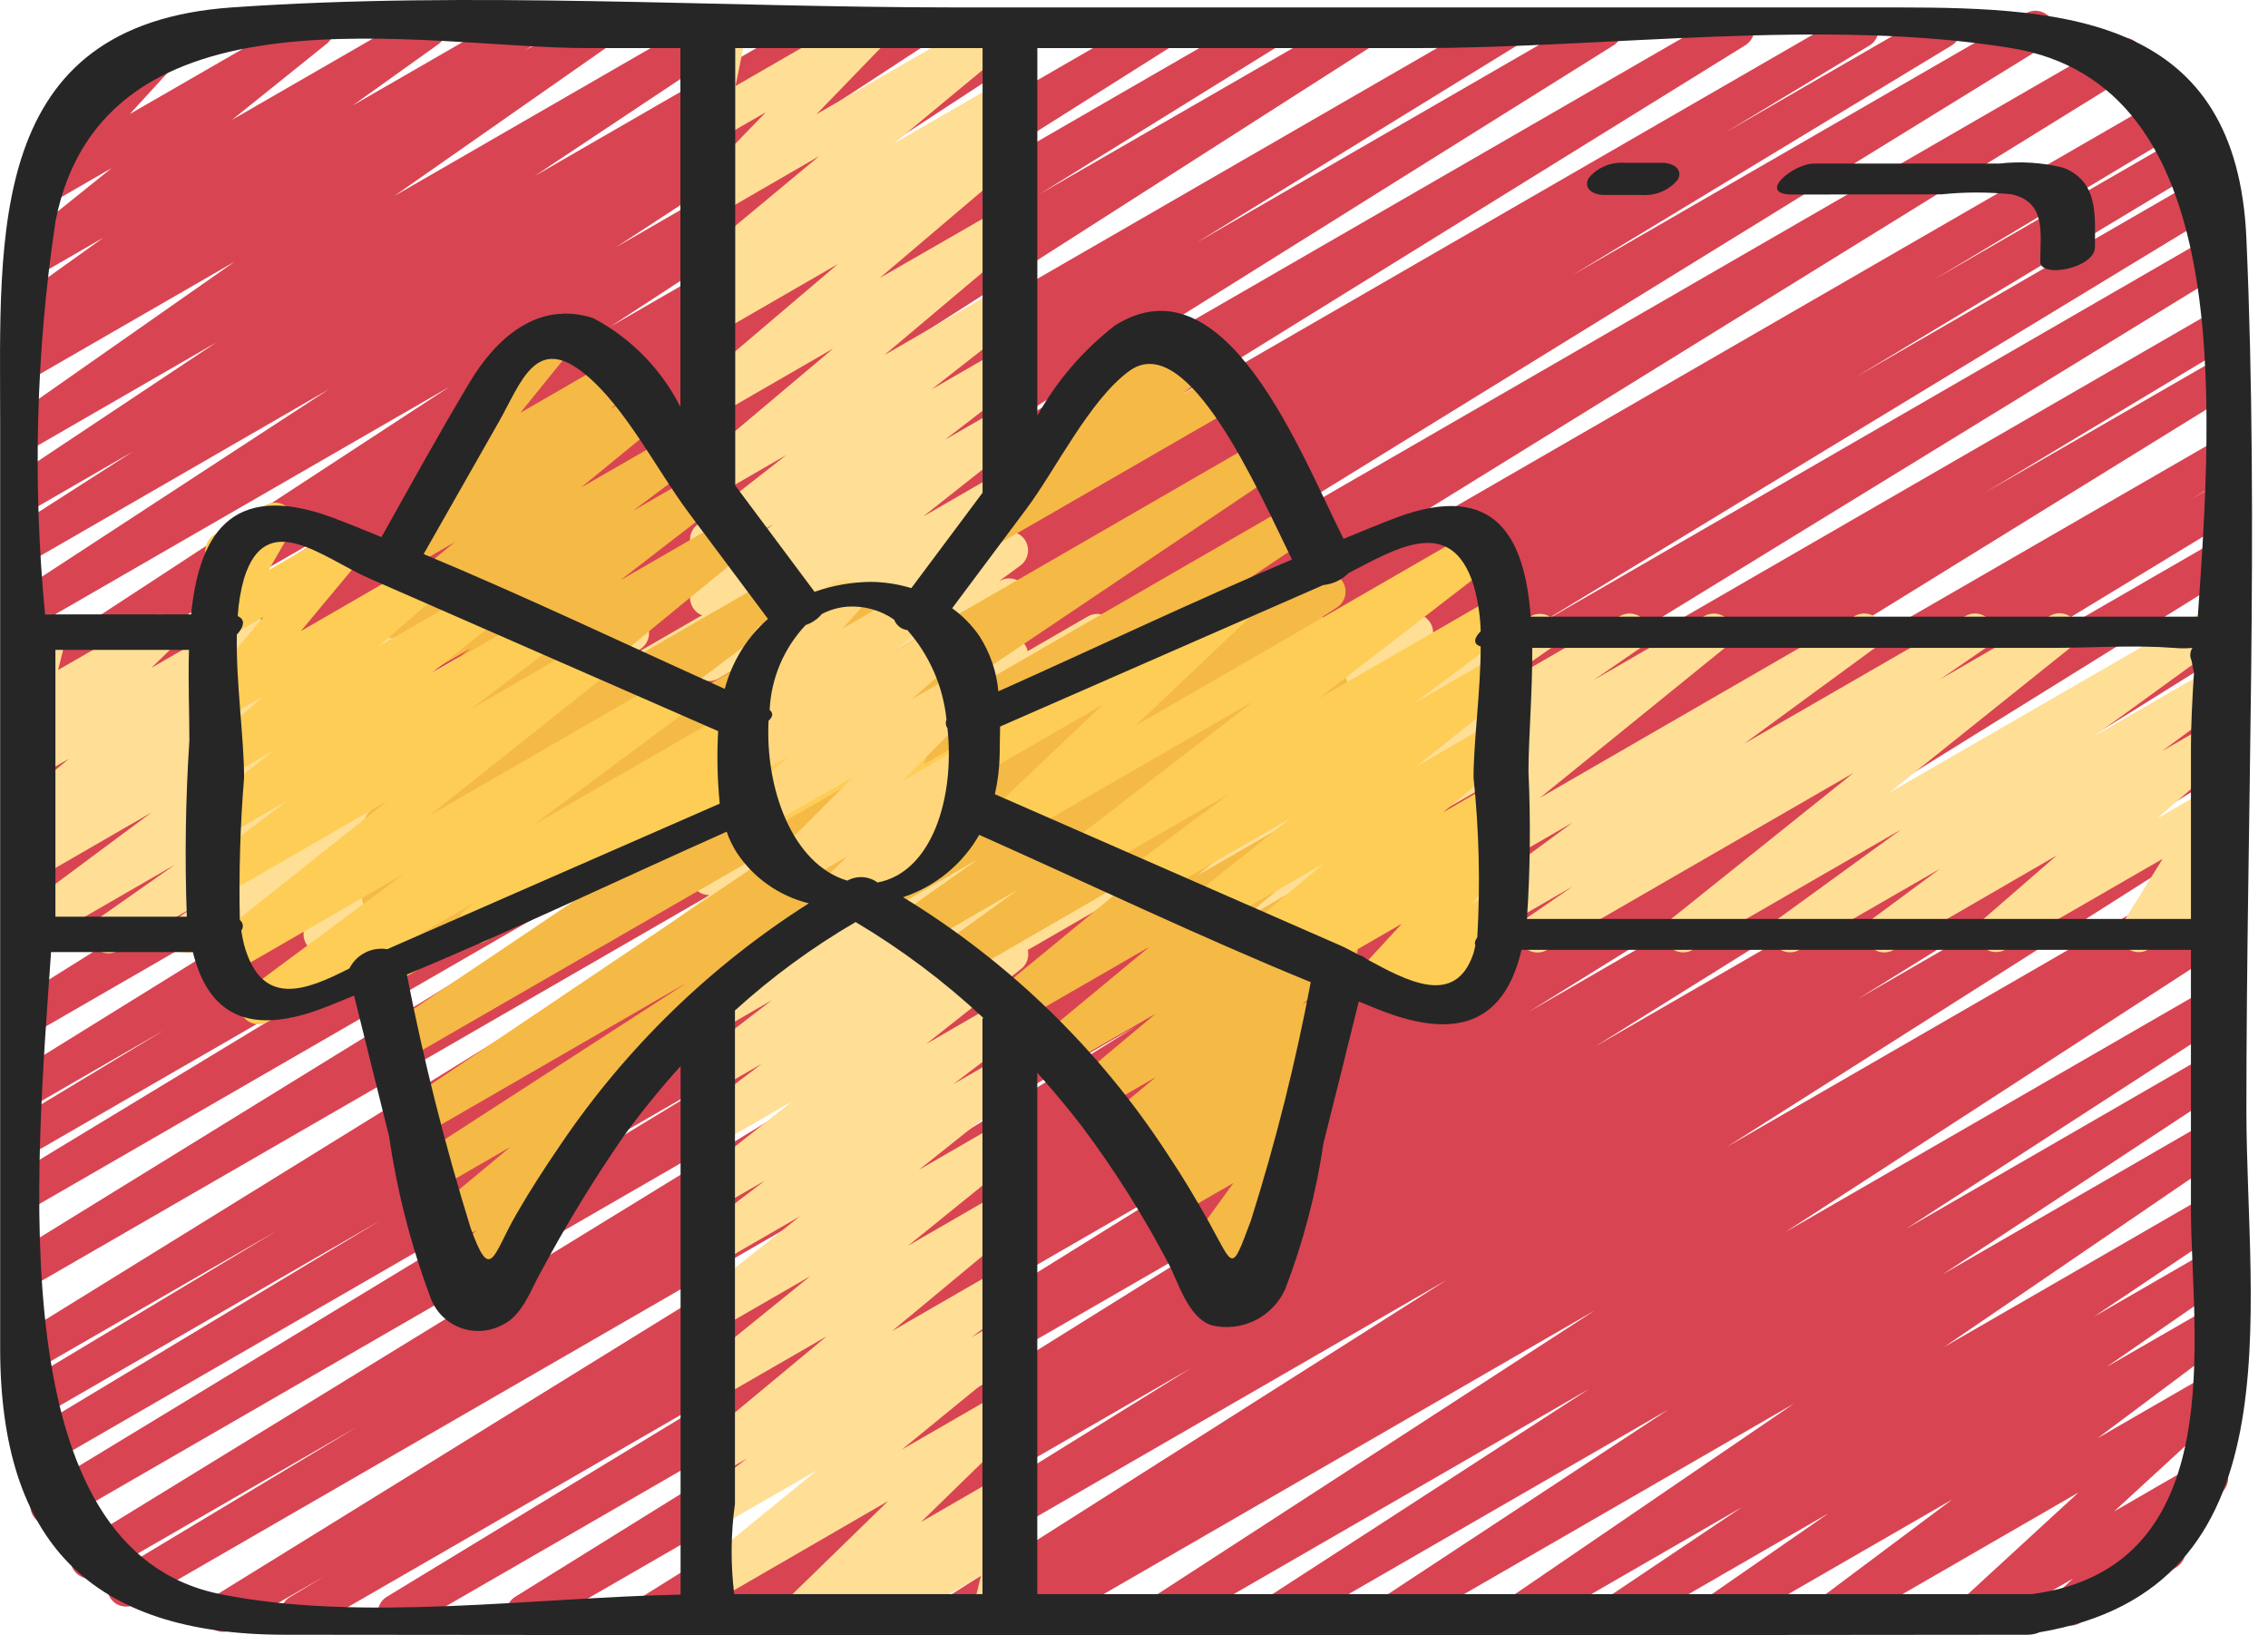 <svg width="86" height="62" viewBox="0 0 86 62" fill="none" xmlns="http://www.w3.org/2000/svg">
<path d="M11.358 61.883C11.201 61.883 11.049 61.832 10.924 61.737C10.8 61.642 10.709 61.509 10.668 61.358C10.626 61.207 10.635 61.047 10.693 60.901C10.751 60.756 10.855 60.633 10.99 60.553L12.322 59.752L8.799 61.782C8.636 61.87 8.446 61.892 8.268 61.843C8.089 61.794 7.937 61.678 7.842 61.519C7.747 61.36 7.718 61.171 7.759 60.991C7.801 60.811 7.911 60.654 8.065 60.553L43.126 38.882L5.146 60.813C4.982 60.91 4.787 60.937 4.603 60.889C4.419 60.842 4.262 60.723 4.166 60.559C4.07 60.395 4.042 60.2 4.09 60.016C4.138 59.832 4.256 59.675 4.42 59.579L13.518 54.112L3.725 59.765C3.563 59.85 3.374 59.87 3.197 59.821C3.021 59.771 2.87 59.656 2.776 59.498C2.682 59.34 2.653 59.153 2.693 58.974C2.733 58.795 2.841 58.638 2.993 58.536L37.857 37.146L2.233 57.717C2.069 57.813 1.874 57.841 1.69 57.794C1.506 57.747 1.348 57.628 1.252 57.465C1.155 57.301 1.127 57.106 1.175 56.922C1.222 56.738 1.34 56.58 1.504 56.484L27.666 40.605L1.617 55.644C1.454 55.735 1.261 55.759 1.081 55.71C0.901 55.661 0.747 55.544 0.652 55.383C0.557 55.222 0.529 55.03 0.573 54.848C0.617 54.667 0.731 54.51 0.889 54.411L14.427 46.269L1.458 53.761C1.295 53.852 1.103 53.875 0.922 53.826C0.742 53.778 0.588 53.66 0.493 53.499C0.398 53.338 0.37 53.147 0.414 52.965C0.458 52.783 0.572 52.627 0.73 52.528L10.502 46.662L1.458 51.877C1.296 51.962 1.108 51.981 0.932 51.931C0.756 51.881 0.606 51.766 0.512 51.609C0.419 51.453 0.389 51.266 0.428 51.087C0.467 50.909 0.574 50.753 0.725 50.65L39.729 26.539L1.458 48.63C1.295 48.728 1.1 48.756 0.916 48.709C0.732 48.663 0.573 48.545 0.476 48.382C0.379 48.219 0.351 48.024 0.397 47.84C0.444 47.655 0.562 47.497 0.725 47.4L34.318 26.698L1.458 45.668C1.295 45.757 1.104 45.779 0.925 45.73C0.747 45.68 0.594 45.564 0.5 45.404C0.405 45.244 0.376 45.054 0.419 44.874C0.462 44.694 0.573 44.537 0.729 44.437L15.168 35.691L1.458 43.604C1.295 43.69 1.106 43.71 0.929 43.66C0.752 43.61 0.601 43.494 0.507 43.335C0.414 43.177 0.385 42.989 0.426 42.809C0.468 42.63 0.577 42.474 0.73 42.373L6.229 39.054L1.458 41.808C1.297 41.889 1.111 41.906 0.937 41.856C0.764 41.805 0.616 41.691 0.523 41.536C0.431 41.382 0.4 41.197 0.437 41.021C0.474 40.844 0.576 40.688 0.723 40.584L26.247 24.77L1.458 39.078C1.295 39.172 1.103 39.198 0.921 39.151C0.739 39.104 0.583 38.988 0.486 38.827C0.39 38.666 0.36 38.474 0.404 38.291C0.448 38.109 0.561 37.95 0.72 37.851L26.095 21.978L1.458 36.204C1.296 36.289 1.107 36.309 0.93 36.26C0.754 36.21 0.603 36.094 0.509 35.937C0.415 35.779 0.385 35.591 0.426 35.413C0.466 35.233 0.574 35.077 0.726 34.975L12.928 27.468L1.458 34.09C1.297 34.176 1.108 34.197 0.932 34.149C0.755 34.101 0.603 33.987 0.508 33.831C0.413 33.674 0.381 33.487 0.42 33.308C0.458 33.129 0.564 32.972 0.715 32.868L24.79 17.467L1.458 30.93C1.296 31.017 1.107 31.038 0.929 30.989C0.752 30.939 0.601 30.824 0.506 30.666C0.412 30.509 0.382 30.32 0.422 30.141C0.462 29.962 0.57 29.805 0.723 29.703L9.851 24.042L1.457 28.888C1.294 28.979 1.103 29.003 0.923 28.955C0.743 28.908 0.589 28.792 0.493 28.633C0.397 28.473 0.367 28.283 0.409 28.102C0.451 27.921 0.561 27.763 0.718 27.662L13.201 19.784L1.457 26.564C1.295 26.659 1.103 26.686 0.922 26.64C0.74 26.594 0.584 26.479 0.486 26.32C0.388 26.161 0.357 25.969 0.398 25.787C0.44 25.605 0.551 25.446 0.708 25.344L17.053 14.659L1.457 23.658C1.295 23.747 1.106 23.77 0.928 23.724C0.75 23.677 0.597 23.563 0.501 23.406C0.405 23.249 0.372 23.061 0.411 22.881C0.449 22.701 0.556 22.543 0.708 22.439L12.462 14.764L1.457 21.117C1.295 21.208 1.104 21.232 0.925 21.185C0.746 21.138 0.592 21.023 0.495 20.864C0.399 20.706 0.368 20.516 0.409 20.335C0.449 20.154 0.558 19.996 0.713 19.894L5.04 17.12L1.46 19.188C1.299 19.28 1.108 19.305 0.929 19.26C0.749 19.214 0.595 19.101 0.497 18.943C0.399 18.786 0.366 18.597 0.405 18.416C0.444 18.235 0.551 18.076 0.705 17.972L8.2 12.985L1.457 16.877C1.297 16.967 1.109 16.993 0.931 16.949C0.752 16.904 0.598 16.794 0.499 16.639C0.401 16.484 0.365 16.297 0.4 16.117C0.435 15.937 0.538 15.777 0.687 15.671L8.9 9.92L1.452 14.217C1.292 14.304 1.104 14.327 0.927 14.281C0.75 14.234 0.597 14.122 0.501 13.966C0.404 13.811 0.371 13.624 0.407 13.445C0.444 13.266 0.548 13.107 0.698 13.002L1.296 12.601C1.134 12.648 0.961 12.636 0.808 12.567C0.654 12.499 0.529 12.378 0.455 12.227C0.381 12.076 0.363 11.903 0.404 11.74C0.444 11.576 0.541 11.433 0.677 11.334L3.922 9.01L1.454 10.434C1.298 10.522 1.114 10.549 0.94 10.508C0.765 10.468 0.612 10.363 0.51 10.215C0.409 10.068 0.367 9.887 0.392 9.709C0.418 9.532 0.509 9.37 0.647 9.257L4.235 6.372L1.611 7.887C1.463 7.975 1.288 8.005 1.119 7.974C0.95 7.943 0.798 7.852 0.69 7.718C0.582 7.584 0.527 7.415 0.533 7.243C0.539 7.071 0.607 6.908 0.725 6.782L3.131 4.155C2.99 4.172 2.848 4.148 2.72 4.085C2.593 4.023 2.487 3.925 2.415 3.803C2.32 3.638 2.294 3.443 2.343 3.259C2.392 3.076 2.512 2.919 2.677 2.824L6.322 0.725C6.47 0.64 6.644 0.61 6.811 0.642C6.979 0.673 7.13 0.764 7.237 0.897C7.344 1.03 7.4 1.197 7.395 1.367C7.39 1.538 7.324 1.701 7.209 1.827L4.924 4.323L11.586 0.48C11.742 0.391 11.925 0.365 12.1 0.405C12.275 0.446 12.428 0.55 12.529 0.698C12.63 0.846 12.673 1.027 12.647 1.204C12.622 1.382 12.531 1.543 12.392 1.657L8.801 4.542L15.842 0.48C16.002 0.39 16.189 0.364 16.366 0.408C16.544 0.452 16.698 0.562 16.797 0.715C16.896 0.869 16.932 1.054 16.899 1.234C16.866 1.413 16.765 1.574 16.617 1.681L13.375 3.999L19.48 0.48C19.641 0.39 19.831 0.365 20.009 0.411C20.187 0.457 20.341 0.569 20.439 0.726C20.536 0.882 20.569 1.07 20.532 1.251C20.494 1.431 20.389 1.59 20.237 1.694L19.895 1.922L22.398 0.48C22.558 0.39 22.745 0.365 22.922 0.409C23.1 0.454 23.254 0.564 23.352 0.718C23.451 0.872 23.487 1.058 23.452 1.238C23.418 1.417 23.317 1.577 23.169 1.684L14.95 7.432L27.002 0.48C27.162 0.39 27.351 0.365 27.53 0.411C27.708 0.457 27.862 0.569 27.96 0.726C28.057 0.882 28.09 1.07 28.053 1.251C28.015 1.431 27.91 1.59 27.758 1.694L20.268 6.677L31.011 0.48C31.172 0.391 31.362 0.368 31.54 0.415C31.718 0.463 31.871 0.577 31.967 0.734C32.063 0.892 32.095 1.08 32.055 1.26C32.016 1.441 31.908 1.599 31.755 1.701L27.411 4.49L34.353 0.48C34.515 0.388 34.705 0.362 34.885 0.409C35.065 0.455 35.22 0.569 35.317 0.727C35.414 0.885 35.447 1.074 35.407 1.256C35.367 1.437 35.258 1.596 35.104 1.699L23.359 9.373L38.749 0.48C38.91 0.388 39.101 0.362 39.281 0.409C39.461 0.455 39.615 0.569 39.713 0.727C39.81 0.885 39.842 1.074 39.803 1.256C39.763 1.437 39.654 1.596 39.5 1.699L23.153 12.379L43.778 0.477C43.94 0.388 44.13 0.365 44.309 0.413C44.487 0.461 44.64 0.576 44.736 0.734C44.831 0.892 44.862 1.081 44.822 1.261C44.781 1.442 44.672 1.599 44.518 1.701L32.057 9.568L47.813 0.475C47.975 0.389 48.164 0.368 48.341 0.417C48.519 0.466 48.67 0.581 48.764 0.739C48.859 0.897 48.889 1.085 48.849 1.264C48.808 1.444 48.7 1.601 48.547 1.703L39.428 7.355L51.356 0.48C51.518 0.391 51.707 0.368 51.886 0.415C52.064 0.463 52.217 0.577 52.313 0.734C52.409 0.892 52.44 1.08 52.401 1.26C52.361 1.441 52.254 1.599 52.101 1.701L28.017 17.103L56.819 0.48C56.981 0.394 57.17 0.374 57.347 0.424C57.523 0.474 57.674 0.589 57.768 0.747C57.862 0.904 57.892 1.092 57.851 1.271C57.811 1.45 57.703 1.607 57.551 1.709L45.366 9.204L60.477 0.48C60.638 0.402 60.822 0.387 60.993 0.437C61.164 0.488 61.311 0.601 61.403 0.754C61.495 0.907 61.527 1.089 61.492 1.265C61.457 1.44 61.357 1.596 61.213 1.701L35.823 17.584L65.458 0.48C65.621 0.39 65.811 0.367 65.99 0.416C66.169 0.464 66.323 0.58 66.418 0.739C66.513 0.898 66.543 1.087 66.502 1.268C66.46 1.449 66.35 1.606 66.195 1.707L40.68 17.51L70.186 0.48C70.349 0.396 70.537 0.378 70.713 0.429C70.888 0.479 71.038 0.595 71.131 0.753C71.224 0.91 71.253 1.097 71.212 1.276C71.171 1.454 71.064 1.61 70.913 1.711L65.411 5.031L73.297 0.48C73.46 0.394 73.65 0.374 73.826 0.424C74.004 0.474 74.154 0.591 74.248 0.749C74.341 0.907 74.371 1.096 74.329 1.275C74.287 1.454 74.179 1.61 74.025 1.711L59.586 10.454L76.815 0.508C76.978 0.411 77.173 0.383 77.357 0.429C77.541 0.476 77.7 0.594 77.797 0.757C77.894 0.92 77.923 1.115 77.876 1.299C77.829 1.483 77.712 1.641 77.548 1.739L43.947 22.447L80.184 1.524C80.347 1.432 80.538 1.408 80.719 1.456C80.9 1.503 81.054 1.62 81.15 1.78C81.246 1.941 81.275 2.132 81.232 2.314C81.189 2.495 81.076 2.653 80.918 2.753L41.925 26.861L82.411 3.487C82.492 3.44 82.582 3.408 82.675 3.395C82.768 3.382 82.863 3.388 82.954 3.411C83.045 3.435 83.131 3.476 83.206 3.532C83.281 3.589 83.344 3.66 83.392 3.741C83.44 3.822 83.471 3.912 83.484 4.005C83.497 4.098 83.492 4.193 83.469 4.284C83.445 4.375 83.404 4.461 83.347 4.536C83.29 4.611 83.22 4.674 83.139 4.722L73.343 10.595L83.16 4.927C83.323 4.836 83.516 4.812 83.696 4.861C83.876 4.91 84.03 5.028 84.125 5.189C84.22 5.35 84.249 5.541 84.204 5.723C84.16 5.904 84.046 6.061 83.888 6.16L70.361 14.301L83.58 6.67C83.743 6.577 83.936 6.552 84.118 6.6C84.299 6.648 84.454 6.765 84.55 6.927C84.646 7.088 84.675 7.281 84.63 7.463C84.585 7.646 84.47 7.803 84.31 7.902L58.128 23.8L83.729 9.013C83.891 8.928 84.08 8.908 84.257 8.957C84.433 9.007 84.584 9.123 84.678 9.28C84.772 9.438 84.802 9.626 84.761 9.805C84.721 9.984 84.613 10.14 84.461 10.242L49.62 31.615L83.729 11.922C83.892 11.831 84.084 11.808 84.265 11.857C84.445 11.906 84.599 12.023 84.694 12.184C84.789 12.345 84.817 12.537 84.773 12.718C84.728 12.9 84.615 13.056 84.456 13.155L75.281 18.67L83.731 13.8C83.894 13.712 84.084 13.69 84.263 13.739C84.441 13.788 84.593 13.904 84.688 14.062C84.783 14.221 84.812 14.41 84.771 14.591C84.729 14.771 84.62 14.928 84.465 15.029L49.427 36.675L83.729 16.872C83.892 16.781 84.084 16.758 84.265 16.807C84.445 16.855 84.599 16.973 84.694 17.134C84.789 17.295 84.817 17.486 84.773 17.668C84.728 17.849 84.615 18.006 84.456 18.105L83.087 18.926L83.729 18.558C83.891 18.474 84.08 18.454 84.256 18.505C84.432 18.555 84.582 18.671 84.675 18.828C84.769 18.986 84.798 19.173 84.758 19.352C84.717 19.53 84.61 19.686 84.458 19.788L69.467 28.902L83.729 20.675C83.891 20.583 84.083 20.559 84.264 20.607C84.444 20.655 84.599 20.771 84.695 20.931C84.791 21.092 84.82 21.283 84.777 21.465C84.734 21.646 84.621 21.804 84.463 21.904L57.966 38.364L83.729 23.485C83.891 23.396 84.082 23.373 84.261 23.421C84.44 23.469 84.593 23.585 84.688 23.744C84.784 23.903 84.814 24.093 84.772 24.273C84.73 24.454 84.62 24.611 84.465 24.713L60.478 39.683L83.729 26.261C83.892 26.172 84.082 26.15 84.261 26.2C84.44 26.249 84.593 26.366 84.687 26.525C84.781 26.685 84.81 26.875 84.768 27.055C84.725 27.236 84.614 27.392 84.458 27.493L83.12 28.305L83.729 27.954C83.891 27.862 84.083 27.838 84.264 27.886C84.444 27.933 84.599 28.05 84.695 28.21C84.791 28.37 84.82 28.562 84.777 28.744C84.734 28.925 84.621 29.083 84.463 29.183L70.451 37.872L83.729 30.207C83.891 30.118 84.081 30.095 84.259 30.143C84.438 30.191 84.591 30.306 84.687 30.464C84.782 30.622 84.813 30.811 84.772 30.991C84.732 31.172 84.623 31.329 84.469 31.431L65.484 43.481L83.73 32.95C83.892 32.864 84.081 32.844 84.258 32.894C84.435 32.944 84.585 33.059 84.679 33.217C84.773 33.374 84.803 33.562 84.763 33.741C84.722 33.92 84.615 34.077 84.462 34.179L83.852 34.554C84.017 34.495 84.199 34.5 84.361 34.566C84.524 34.633 84.656 34.756 84.734 34.914C84.811 35.072 84.827 35.252 84.78 35.421C84.733 35.59 84.626 35.736 84.478 35.831L67.694 46.717L83.736 37.46C83.898 37.368 84.089 37.342 84.269 37.389C84.449 37.435 84.604 37.55 84.701 37.709C84.798 37.868 84.83 38.058 84.789 38.24C84.748 38.421 84.638 38.58 84.482 38.682L72.279 46.587L83.737 39.974C83.898 39.886 84.087 39.864 84.264 39.911C84.441 39.958 84.593 40.071 84.689 40.227C84.785 40.383 84.818 40.57 84.781 40.749C84.743 40.928 84.638 41.087 84.488 41.191L73.66 48.318L83.73 42.506C83.89 42.417 84.078 42.392 84.256 42.438C84.433 42.483 84.587 42.595 84.684 42.75C84.782 42.905 84.816 43.092 84.781 43.271C84.745 43.451 84.642 43.61 84.492 43.716L73.718 51.071L83.73 45.293C83.891 45.206 84.078 45.184 84.254 45.231C84.43 45.277 84.582 45.389 84.678 45.544C84.775 45.699 84.809 45.885 84.773 46.063C84.737 46.242 84.635 46.401 84.486 46.506L79.392 49.925L83.73 47.422C83.89 47.331 84.079 47.306 84.257 47.351C84.435 47.395 84.589 47.507 84.687 47.662C84.786 47.817 84.82 48.005 84.785 48.185C84.749 48.365 84.645 48.524 84.495 48.63L79.871 51.831L83.73 49.607C83.888 49.516 84.075 49.489 84.253 49.53C84.43 49.572 84.585 49.681 84.686 49.833C84.786 49.985 84.825 50.17 84.794 50.35C84.763 50.53 84.664 50.691 84.518 50.8L79.528 54.533L83.73 52.108C83.883 52.022 84.061 51.995 84.233 52.031C84.404 52.068 84.556 52.166 84.659 52.307C84.763 52.449 84.811 52.623 84.795 52.797C84.779 52.971 84.7 53.134 84.572 53.254L80.164 57.304L83.414 55.425C83.566 55.337 83.746 55.307 83.919 55.343C84.091 55.379 84.245 55.477 84.35 55.619C84.454 55.761 84.503 55.937 84.486 56.112C84.469 56.288 84.388 56.451 84.259 56.571L82.51 58.189C82.619 58.252 82.71 58.343 82.774 58.452C82.837 58.561 82.87 58.685 82.87 58.811C82.87 58.937 82.837 59.061 82.774 59.17C82.71 59.279 82.619 59.37 82.51 59.433L78.866 61.537C78.713 61.625 78.534 61.654 78.361 61.619C78.188 61.583 78.035 61.484 77.93 61.343C77.825 61.2 77.777 61.025 77.793 60.849C77.81 60.674 77.891 60.51 78.021 60.391L78.604 59.852L75.249 61.782C75.097 61.868 74.918 61.895 74.747 61.858C74.576 61.822 74.424 61.723 74.32 61.582C74.217 61.441 74.168 61.267 74.184 61.092C74.2 60.918 74.28 60.756 74.407 60.636L78.813 56.587L69.818 61.782C69.66 61.873 69.473 61.9 69.296 61.858C69.118 61.816 68.963 61.708 68.863 61.556C68.762 61.404 68.724 61.219 68.755 61.039C68.786 60.859 68.885 60.698 69.031 60.589L74.022 56.855L65.484 61.782C65.325 61.869 65.138 61.892 64.962 61.846C64.785 61.801 64.633 61.69 64.536 61.536C64.439 61.383 64.403 61.198 64.438 61.019C64.472 60.84 64.572 60.681 64.719 60.574L69.338 57.374L61.704 61.782C61.544 61.87 61.355 61.894 61.178 61.848C61 61.802 60.847 61.69 60.75 61.535C60.653 61.379 60.619 61.192 60.656 61.012C60.692 60.833 60.796 60.674 60.947 60.569L66.046 57.147L58.016 61.782C57.856 61.873 57.667 61.899 57.488 61.855C57.309 61.81 57.154 61.698 57.055 61.542C56.957 61.386 56.922 61.198 56.959 61.017C56.996 60.836 57.101 60.676 57.253 60.571L68.021 53.219L53.192 61.782C53.031 61.869 52.843 61.892 52.666 61.845C52.489 61.797 52.337 61.684 52.24 61.528C52.144 61.372 52.111 61.185 52.149 61.006C52.187 60.827 52.291 60.669 52.442 60.564L63.27 53.437L48.809 61.782C48.648 61.872 48.458 61.896 48.279 61.849C48.1 61.803 47.946 61.688 47.849 61.531C47.753 61.373 47.721 61.184 47.761 61.003C47.8 60.822 47.908 60.664 48.062 60.561L60.268 52.654L44.455 61.782C44.294 61.876 44.102 61.903 43.92 61.857C43.739 61.811 43.583 61.697 43.485 61.537C43.387 61.378 43.356 61.187 43.397 61.004C43.438 60.822 43.549 60.663 43.706 60.561L60.486 49.676L39.523 61.782C39.36 61.867 39.171 61.887 38.995 61.837C38.818 61.788 38.667 61.672 38.573 61.514C38.48 61.357 38.45 61.169 38.49 60.99C38.531 60.811 38.638 60.655 38.791 60.553L38.98 60.437L36.645 61.783C36.483 61.871 36.294 61.893 36.117 61.845C35.939 61.797 35.787 61.682 35.692 61.525C35.596 61.368 35.565 61.18 35.604 61C35.644 60.82 35.751 60.663 35.903 60.56L54.872 48.519L31.897 61.782C31.735 61.868 31.546 61.889 31.368 61.84C31.191 61.791 31.04 61.675 30.945 61.518C30.851 61.36 30.821 61.172 30.861 60.992C30.901 60.813 31.009 60.656 31.162 60.554L45.172 51.866L27.984 61.786C27.821 61.879 27.628 61.904 27.446 61.856C27.265 61.808 27.109 61.691 27.014 61.529C26.918 61.367 26.889 61.175 26.934 60.992C26.979 60.81 27.094 60.653 27.254 60.554L28.633 59.716L25.052 61.786C24.89 61.874 24.7 61.896 24.523 61.847C24.345 61.799 24.192 61.683 24.097 61.525C24.002 61.367 23.972 61.179 24.012 60.999C24.053 60.819 24.161 60.662 24.314 60.56L48.3 45.597L20.25 61.782C20.087 61.868 19.898 61.889 19.721 61.84C19.544 61.791 19.392 61.675 19.298 61.518C19.203 61.36 19.173 61.172 19.214 60.992C19.254 60.813 19.362 60.656 19.515 60.554L46.012 44.091L15.38 61.782C15.217 61.868 15.027 61.889 14.85 61.84C14.672 61.79 14.521 61.674 14.427 61.516C14.332 61.357 14.303 61.168 14.345 60.989C14.386 60.809 14.495 60.652 14.649 60.551L29.654 51.429L11.716 61.782C11.608 61.846 11.484 61.882 11.358 61.883Z" fill="#D94452"/>
<path d="M30.301 61.912C30.159 61.912 30.02 61.869 29.902 61.79C29.784 61.71 29.692 61.597 29.638 61.466C29.584 61.334 29.571 61.189 29.601 61.049C29.63 60.91 29.7 60.782 29.802 60.683L33.675 56.912L27.239 60.636C27.083 60.727 26.898 60.756 26.722 60.716C26.546 60.677 26.391 60.573 26.288 60.424C26.186 60.275 26.143 60.093 26.169 59.914C26.195 59.736 26.288 59.573 26.428 59.46L30.979 55.745L27.239 57.897C27.081 57.992 26.892 58.022 26.712 57.981C26.532 57.94 26.375 57.831 26.274 57.677C26.172 57.523 26.134 57.336 26.167 57.154C26.2 56.973 26.302 56.811 26.451 56.703L28.334 55.292L27.239 55.923C27.084 56.013 26.9 56.041 26.725 56.002C26.55 55.963 26.396 55.859 26.293 55.712C26.191 55.565 26.148 55.384 26.172 55.206C26.196 55.029 26.286 54.866 26.424 54.752L31.344 50.666L27.239 53.035C27.083 53.122 26.9 53.149 26.726 53.108C26.552 53.068 26.399 52.964 26.297 52.816C26.196 52.669 26.154 52.489 26.178 52.311C26.203 52.134 26.293 51.973 26.431 51.859L30.728 48.383L27.239 50.396C27.083 50.486 26.898 50.513 26.723 50.472C26.547 50.431 26.394 50.326 26.293 50.177C26.191 50.028 26.15 49.847 26.176 49.669C26.203 49.49 26.295 49.329 26.436 49.216L30.323 46.122L27.239 47.901C27.082 47.99 26.896 48.017 26.72 47.975C26.544 47.933 26.391 47.826 26.291 47.675C26.19 47.525 26.151 47.342 26.18 47.163C26.209 46.984 26.304 46.824 26.447 46.712L28.997 44.766L27.239 45.78C27.082 45.87 26.897 45.898 26.721 45.857C26.544 45.817 26.39 45.711 26.289 45.561C26.187 45.411 26.146 45.228 26.174 45.049C26.202 44.871 26.296 44.709 26.439 44.597L30.045 41.752L27.239 43.372C27.082 43.46 26.897 43.485 26.722 43.442C26.547 43.4 26.395 43.293 26.295 43.143C26.196 42.993 26.156 42.811 26.184 42.633C26.213 42.456 26.307 42.295 26.449 42.184L28.883 40.333L27.244 41.278C27.086 41.367 26.901 41.393 26.726 41.351C26.55 41.309 26.397 41.202 26.297 41.052C26.197 40.902 26.157 40.72 26.185 40.542C26.213 40.363 26.308 40.202 26.45 40.091L29.266 37.922L27.244 39.091C27.089 39.179 26.908 39.206 26.734 39.167C26.561 39.129 26.408 39.027 26.306 38.882C26.203 38.737 26.158 38.559 26.179 38.383C26.2 38.207 26.286 38.045 26.42 37.928L31.977 33.157L27.251 35.889C27.093 35.977 26.908 36.002 26.733 35.959C26.557 35.917 26.404 35.809 26.305 35.659C26.205 35.509 26.166 35.326 26.195 35.148C26.224 34.97 26.319 34.809 26.461 34.698L28.693 33.008L27.251 33.84C27.092 33.931 26.905 33.958 26.728 33.916C26.55 33.873 26.396 33.764 26.296 33.611C26.196 33.459 26.158 33.274 26.189 33.094C26.221 32.914 26.321 32.754 26.467 32.645L27.49 31.891L27.251 32.034C27.093 32.123 26.909 32.149 26.733 32.107C26.558 32.065 26.404 31.958 26.304 31.808C26.204 31.658 26.164 31.476 26.192 31.298C26.221 31.119 26.315 30.959 26.457 30.847L29.273 28.666L27.239 29.841C27.081 29.933 26.893 29.96 26.715 29.918C26.537 29.875 26.381 29.766 26.281 29.613C26.181 29.46 26.144 29.274 26.176 29.094C26.209 28.913 26.309 28.753 26.457 28.644L27.258 28.058L27.239 28.067C27.082 28.155 26.898 28.182 26.723 28.14C26.547 28.099 26.394 27.994 26.294 27.844C26.193 27.695 26.152 27.513 26.179 27.335C26.206 27.157 26.299 26.996 26.44 26.884L29.822 24.236L27.244 25.727C27.087 25.816 26.902 25.844 26.726 25.803C26.55 25.762 26.396 25.657 26.295 25.507C26.194 25.358 26.152 25.176 26.18 24.997C26.207 24.819 26.3 24.657 26.441 24.545L30.148 21.612L27.239 23.283C27.082 23.373 26.896 23.401 26.72 23.359C26.543 23.318 26.389 23.211 26.288 23.06C26.187 22.91 26.147 22.726 26.176 22.547C26.205 22.368 26.301 22.207 26.444 22.096L29.309 19.884L27.233 21.082C27.077 21.17 26.892 21.197 26.717 21.155C26.542 21.114 26.389 21.008 26.288 20.859C26.187 20.71 26.146 20.528 26.173 20.35C26.2 20.172 26.294 20.011 26.434 19.899L29.816 17.252L27.238 18.741C27.083 18.832 26.899 18.861 26.724 18.822C26.548 18.784 26.394 18.681 26.291 18.534C26.188 18.387 26.143 18.206 26.167 18.028C26.191 17.85 26.28 17.688 26.419 17.573L31.595 13.213L27.239 15.729C27.085 15.817 26.903 15.844 26.729 15.806C26.556 15.767 26.403 15.665 26.3 15.52C26.198 15.374 26.153 15.196 26.174 15.02C26.196 14.843 26.282 14.681 26.417 14.565L31.775 10.01L27.239 12.628C27.081 12.719 26.893 12.745 26.716 12.702C26.538 12.659 26.384 12.549 26.285 12.396C26.185 12.243 26.148 12.058 26.18 11.878C26.213 11.698 26.313 11.538 26.46 11.43L27.033 11.017C26.896 11.048 26.753 11.037 26.622 10.986C26.491 10.935 26.378 10.846 26.298 10.73C26.196 10.583 26.153 10.403 26.177 10.225C26.202 10.047 26.292 9.885 26.43 9.771L31.059 5.922L27.239 8.132C27.09 8.218 26.915 8.246 26.746 8.213C26.577 8.18 26.426 8.087 26.32 7.951C26.214 7.815 26.16 7.646 26.169 7.474C26.178 7.302 26.248 7.139 26.367 7.015L29.041 4.254L27.239 5.294C27.12 5.362 26.983 5.395 26.846 5.388C26.709 5.381 26.576 5.335 26.464 5.255C26.352 5.175 26.266 5.064 26.215 4.936C26.165 4.808 26.152 4.668 26.179 4.533L26.651 2.187C26.52 2.143 26.405 2.062 26.319 1.954C26.234 1.846 26.181 1.716 26.167 1.579C26.154 1.441 26.18 1.303 26.243 1.181C26.306 1.058 26.404 0.957 26.523 0.888L27.239 0.472C27.358 0.404 27.495 0.371 27.633 0.378C27.77 0.384 27.903 0.431 28.015 0.511C28.127 0.592 28.213 0.703 28.264 0.831C28.314 0.959 28.326 1.099 28.299 1.234L27.891 3.261L32.761 0.452C32.91 0.367 33.085 0.339 33.254 0.372C33.423 0.405 33.574 0.498 33.68 0.634C33.786 0.769 33.839 0.939 33.831 1.11C33.822 1.282 33.752 1.445 33.633 1.57L30.959 4.332L37.714 0.434C37.869 0.346 38.052 0.319 38.226 0.358C38.4 0.398 38.553 0.502 38.655 0.648C38.757 0.795 38.8 0.975 38.777 1.152C38.753 1.329 38.664 1.491 38.527 1.605L33.897 5.44L37.898 3.129C38.057 3.039 38.244 3.013 38.422 3.056C38.599 3.099 38.753 3.208 38.853 3.362C38.952 3.515 38.99 3.7 38.957 3.88C38.924 4.059 38.824 4.22 38.677 4.328L38.105 4.741C38.241 4.713 38.383 4.725 38.513 4.776C38.643 4.827 38.756 4.914 38.838 5.027C38.941 5.173 38.986 5.352 38.964 5.53C38.941 5.707 38.853 5.869 38.718 5.985L33.364 10.536L37.901 7.928C38.056 7.839 38.239 7.812 38.413 7.85C38.587 7.889 38.74 7.992 38.843 8.138C38.945 8.284 38.989 8.463 38.967 8.64C38.944 8.817 38.856 8.979 38.72 9.095L33.54 13.458L37.904 10.935C38.061 10.844 38.247 10.816 38.423 10.857C38.6 10.898 38.755 11.004 38.856 11.155C38.958 11.305 38.999 11.488 38.97 11.667C38.942 11.847 38.846 12.008 38.703 12.12L35.324 14.765L37.903 13.276C38.06 13.185 38.246 13.158 38.422 13.2C38.599 13.241 38.753 13.348 38.854 13.498C38.955 13.649 38.995 13.833 38.966 14.012C38.937 14.191 38.841 14.352 38.697 14.463L35.833 16.672L37.907 15.476C38.063 15.386 38.248 15.359 38.424 15.399C38.6 15.44 38.754 15.546 38.855 15.695C38.957 15.844 38.998 16.026 38.971 16.205C38.944 16.383 38.85 16.545 38.709 16.657L35.002 19.585L37.905 17.911C38.062 17.822 38.247 17.796 38.422 17.837C38.597 17.878 38.75 17.984 38.851 18.133C38.952 18.282 38.993 18.464 38.966 18.642C38.938 18.82 38.845 18.981 38.705 19.094L35.319 21.745L37.908 20.245C38.067 20.154 38.255 20.126 38.433 20.169C38.611 20.211 38.766 20.32 38.866 20.474C38.966 20.627 39.004 20.813 38.971 20.993C38.938 21.173 38.838 21.334 38.69 21.443L37.895 22.026H37.91C38.067 21.935 38.253 21.908 38.429 21.949C38.606 21.991 38.76 22.098 38.861 22.248C38.962 22.399 39.002 22.582 38.973 22.762C38.944 22.941 38.848 23.102 38.705 23.213L35.876 25.39L37.911 24.215C38.069 24.125 38.257 24.098 38.434 24.14C38.612 24.183 38.766 24.292 38.866 24.445C38.966 24.597 39.004 24.782 38.972 24.962C38.94 25.142 38.841 25.302 38.695 25.412L37.675 26.161L37.913 26.026C38.07 25.936 38.256 25.91 38.433 25.952C38.609 25.994 38.763 26.101 38.863 26.252C38.964 26.403 39.003 26.587 38.973 26.766C38.944 26.945 38.847 27.106 38.703 27.216L36.467 28.909L37.914 28.074C38.069 27.985 38.251 27.957 38.425 27.995C38.599 28.033 38.752 28.135 38.856 28.28C38.959 28.426 39.004 28.604 38.982 28.781C38.961 28.958 38.874 29.121 38.739 29.237L33.182 34.01L37.917 31.274C38.074 31.183 38.26 31.156 38.437 31.198C38.613 31.239 38.768 31.346 38.868 31.497C38.969 31.647 39.009 31.831 38.98 32.01C38.951 32.189 38.855 32.35 38.712 32.461L35.897 34.625L37.918 33.459C38.076 33.37 38.261 33.344 38.437 33.386C38.613 33.428 38.767 33.535 38.867 33.686C38.967 33.836 39.007 34.019 38.978 34.198C38.949 34.376 38.853 34.537 38.71 34.648L36.276 36.502L37.918 35.553C38.075 35.464 38.26 35.437 38.436 35.477C38.611 35.518 38.766 35.623 38.867 35.773C38.968 35.922 39.01 36.104 38.982 36.283C38.955 36.461 38.862 36.623 38.72 36.735L35.121 39.581L37.921 37.964C38.079 37.873 38.265 37.845 38.442 37.887C38.619 37.928 38.774 38.035 38.875 38.187C38.976 38.338 39.016 38.522 38.986 38.701C38.956 38.881 38.859 39.042 38.715 39.153L36.157 41.099L37.924 40.08C38.081 39.989 38.266 39.96 38.442 40C38.619 40.04 38.774 40.146 38.876 40.295C38.978 40.445 39.019 40.627 38.992 40.806C38.965 40.985 38.871 41.147 38.729 41.26L34.845 44.352L37.925 42.573C38.082 42.481 38.267 42.452 38.444 42.492C38.62 42.531 38.776 42.636 38.878 42.785C38.981 42.934 39.023 43.117 38.996 43.296C38.97 43.475 38.876 43.638 38.735 43.751L34.438 47.227L37.93 45.211C38.085 45.122 38.268 45.094 38.443 45.133C38.618 45.172 38.772 45.276 38.874 45.422C38.977 45.569 39.02 45.749 38.997 45.927C38.973 46.105 38.884 46.267 38.746 46.382L33.825 50.467L37.93 48.097C38.088 48.006 38.275 47.979 38.452 48.021C38.63 48.063 38.785 48.171 38.885 48.323C38.986 48.475 39.025 48.66 38.993 48.84C38.962 49.02 38.864 49.181 38.718 49.291L36.833 50.706L37.931 50.071C38.087 49.981 38.271 49.952 38.447 49.991C38.623 50.031 38.778 50.135 38.88 50.283C38.983 50.431 39.026 50.613 39 50.791C38.975 50.97 38.883 51.132 38.743 51.246L34.194 54.961L37.933 52.803C38.084 52.714 38.262 52.684 38.434 52.718C38.606 52.753 38.759 52.849 38.865 52.988C38.97 53.127 39.022 53.301 39.008 53.475C38.995 53.65 38.918 53.814 38.792 53.935L34.925 57.705L37.943 55.962C38.095 55.876 38.274 55.849 38.445 55.886C38.616 55.922 38.768 56.02 38.872 56.162C38.976 56.303 39.024 56.477 39.008 56.651C38.992 56.826 38.913 56.988 38.785 57.108L38.289 57.559C38.449 57.559 38.604 57.609 38.733 57.702C38.845 57.787 38.93 57.903 38.977 58.035C39.024 58.168 39.031 58.311 38.997 58.447L38.583 60.096C38.705 60.148 38.81 60.234 38.886 60.343C38.962 60.451 39.006 60.579 39.014 60.712C39.022 60.844 38.992 60.976 38.929 61.093C38.867 61.21 38.772 61.307 38.657 61.373L37.941 61.789C37.819 61.859 37.68 61.892 37.539 61.883C37.399 61.875 37.265 61.825 37.152 61.74C37.04 61.656 36.955 61.54 36.908 61.407C36.861 61.275 36.855 61.132 36.889 60.995L37.199 59.742L33.626 61.804C33.473 61.893 33.293 61.921 33.121 61.885C32.948 61.849 32.795 61.75 32.691 61.608C32.586 61.466 32.537 61.29 32.555 61.114C32.572 60.938 32.653 60.775 32.784 60.656L32.971 60.485L30.667 61.816C30.556 61.881 30.43 61.914 30.301 61.912Z" fill="#FFDE95"/>
<path d="M4.112 36.144C3.96 36.143 3.812 36.095 3.689 36.005C3.567 35.915 3.476 35.788 3.43 35.643C3.384 35.498 3.386 35.342 3.434 35.198C3.483 35.054 3.576 34.929 3.701 34.842L6.634 32.785L1.458 35.771C1.3 35.863 1.112 35.891 0.934 35.849C0.756 35.807 0.6 35.699 0.5 35.546C0.399 35.393 0.361 35.207 0.393 35.027C0.425 34.847 0.524 34.686 0.672 34.577L5.743 30.805L1.458 33.279C1.299 33.371 1.11 33.399 0.931 33.356C0.752 33.313 0.597 33.203 0.497 33.048C0.397 32.894 0.361 32.706 0.395 32.526C0.43 32.345 0.532 32.184 0.682 32.077L1.255 31.668C1.097 31.704 0.932 31.686 0.786 31.616C0.64 31.547 0.521 31.43 0.45 31.285C0.379 31.139 0.359 30.974 0.394 30.816C0.429 30.658 0.516 30.517 0.642 30.414L2.612 28.767L1.458 29.433C1.307 29.522 1.128 29.552 0.957 29.517C0.785 29.483 0.632 29.387 0.526 29.248C0.42 29.108 0.369 28.935 0.382 28.76C0.396 28.586 0.473 28.422 0.599 28.3L1.415 27.508C1.292 27.569 1.155 27.593 1.019 27.579C0.883 27.564 0.754 27.51 0.647 27.424C0.541 27.338 0.461 27.224 0.418 27.094C0.374 26.964 0.369 26.825 0.402 26.692L0.808 25.075C0.668 25.015 0.553 24.911 0.478 24.778C0.384 24.614 0.358 24.419 0.407 24.236C0.456 24.053 0.575 23.897 0.739 23.802L1.455 23.388C1.577 23.317 1.716 23.284 1.857 23.292C1.997 23.301 2.132 23.35 2.244 23.435C2.357 23.519 2.442 23.635 2.489 23.767C2.536 23.9 2.543 24.043 2.509 24.18L2.203 25.401L5.697 23.396C5.849 23.308 6.027 23.278 6.199 23.312C6.37 23.346 6.524 23.442 6.629 23.582C6.735 23.721 6.786 23.895 6.773 24.069C6.76 24.244 6.683 24.407 6.557 24.529L5.742 25.32L9.078 23.396C9.233 23.309 9.415 23.282 9.588 23.322C9.762 23.361 9.915 23.464 10.017 23.61C10.118 23.756 10.162 23.934 10.14 24.111C10.117 24.288 10.03 24.449 9.894 24.565L7.932 26.201L12.802 23.386C12.961 23.294 13.149 23.266 13.328 23.309C13.507 23.352 13.663 23.463 13.762 23.617C13.862 23.772 13.899 23.959 13.864 24.139C13.83 24.32 13.727 24.481 13.578 24.588L13.291 24.796L15.738 23.385C15.896 23.293 16.084 23.265 16.262 23.307C16.44 23.348 16.596 23.457 16.696 23.61C16.797 23.763 16.835 23.949 16.803 24.129C16.771 24.309 16.671 24.47 16.524 24.579L11.442 28.355L20.053 23.383C20.213 23.293 20.401 23.267 20.579 23.311C20.758 23.355 20.912 23.466 21.011 23.621C21.109 23.776 21.145 23.963 21.11 24.143C21.075 24.323 20.972 24.483 20.823 24.589L17.886 26.646L23.544 23.382C23.704 23.292 23.893 23.267 24.071 23.312C24.25 23.357 24.404 23.47 24.501 23.625C24.599 23.781 24.633 23.969 24.597 24.149C24.56 24.329 24.455 24.488 24.304 24.594L23.631 25.052L26.529 23.379C26.686 23.288 26.871 23.26 27.048 23.301C27.225 23.341 27.38 23.448 27.481 23.598C27.583 23.749 27.623 23.932 27.595 24.111C27.566 24.29 27.471 24.452 27.328 24.564L20.823 29.635L31.663 23.378C31.821 23.289 32.006 23.263 32.181 23.305C32.357 23.347 32.51 23.454 32.61 23.604C32.71 23.754 32.75 23.936 32.722 24.114C32.694 24.293 32.599 24.453 32.457 24.565L26.265 29.302L36.53 23.375C36.688 23.287 36.873 23.262 37.048 23.304C37.224 23.347 37.377 23.454 37.476 23.604C37.576 23.755 37.615 23.937 37.586 24.115C37.557 24.293 37.462 24.454 37.319 24.565L31.367 29.077L41.25 23.372C41.408 23.281 41.595 23.254 41.773 23.297C41.95 23.339 42.105 23.448 42.205 23.601C42.305 23.753 42.343 23.939 42.311 24.118C42.279 24.298 42.18 24.459 42.033 24.568L36.864 28.382L45.545 23.369C45.704 23.279 45.892 23.253 46.069 23.297C46.246 23.341 46.4 23.451 46.499 23.604C46.598 23.758 46.635 23.944 46.602 24.123C46.568 24.303 46.468 24.463 46.32 24.571L42.31 27.435L49.358 23.366C49.517 23.274 49.706 23.246 49.885 23.289C50.063 23.332 50.219 23.442 50.319 23.597C50.419 23.752 50.455 23.939 50.421 24.119C50.386 24.3 50.284 24.461 50.134 24.568L45.888 27.626L53.265 23.366C53.423 23.274 53.61 23.246 53.787 23.288C53.965 23.329 54.12 23.436 54.221 23.588C54.323 23.74 54.362 23.925 54.331 24.105C54.301 24.285 54.203 24.446 54.057 24.556L48.042 29.14L58.038 23.369C58.197 23.277 58.386 23.251 58.566 23.295C58.744 23.339 58.9 23.45 58.998 23.606C59.097 23.761 59.132 23.949 59.096 24.13C59.06 24.311 58.956 24.471 58.805 24.576L56.227 26.368L61.428 23.36C61.588 23.265 61.779 23.237 61.96 23.28C62.142 23.324 62.299 23.436 62.398 23.594C62.498 23.751 62.532 23.942 62.494 24.124C62.455 24.306 62.347 24.467 62.193 24.571L60.432 25.782L64.63 23.359C64.787 23.269 64.971 23.241 65.147 23.281C65.322 23.321 65.476 23.426 65.578 23.574C65.68 23.723 65.722 23.904 65.696 24.083C65.671 24.261 65.578 24.423 65.438 24.536L58.393 30.248L70.329 23.356C70.488 23.265 70.676 23.237 70.854 23.28C71.032 23.322 71.187 23.431 71.287 23.585C71.388 23.738 71.425 23.924 71.392 24.104C71.36 24.284 71.259 24.445 71.112 24.553L66.137 28.197L74.533 23.355C74.694 23.263 74.883 23.237 75.062 23.282C75.241 23.326 75.396 23.438 75.494 23.594C75.593 23.75 75.627 23.939 75.59 24.119C75.554 24.3 75.448 24.46 75.297 24.565L73.568 25.755L77.73 23.352C77.887 23.259 78.073 23.229 78.25 23.268C78.428 23.308 78.584 23.413 78.687 23.564C78.79 23.714 78.831 23.898 78.803 24.078C78.775 24.257 78.68 24.42 78.537 24.532L71.63 30.061L83.256 23.349C83.415 23.259 83.602 23.232 83.779 23.276C83.957 23.319 84.111 23.428 84.21 23.581C84.31 23.734 84.347 23.92 84.315 24.099C84.282 24.279 84.182 24.439 84.035 24.548L79.397 27.915L83.74 25.409C83.898 25.318 84.085 25.291 84.263 25.334C84.44 25.376 84.595 25.485 84.695 25.637C84.795 25.79 84.833 25.975 84.801 26.155C84.769 26.335 84.67 26.495 84.523 26.605L81.981 28.479L83.737 27.465C83.891 27.374 84.075 27.343 84.25 27.38C84.426 27.417 84.581 27.519 84.686 27.665C84.79 27.811 84.836 27.991 84.814 28.169C84.791 28.347 84.703 28.511 84.566 28.627L81.791 31.035L83.747 29.906C83.885 29.826 84.046 29.794 84.205 29.816C84.363 29.837 84.51 29.912 84.621 30.026C84.732 30.141 84.801 30.29 84.818 30.448C84.835 30.607 84.798 30.767 84.714 30.903L83.203 33.338L83.759 33.017C83.923 32.923 84.118 32.899 84.3 32.948C84.483 32.998 84.638 33.118 84.733 33.281C84.827 33.445 84.853 33.64 84.805 33.822C84.757 34.005 84.638 34.162 84.475 34.257L81.46 36C81.321 36.082 81.159 36.114 81 36.093C80.84 36.071 80.693 35.996 80.581 35.88C80.469 35.764 80.4 35.614 80.384 35.454C80.368 35.294 80.406 35.133 80.493 34.998L82.004 32.563L76.044 36C75.89 36.089 75.709 36.117 75.535 36.079C75.362 36.041 75.208 35.94 75.105 35.795C75.002 35.65 74.956 35.473 74.977 35.296C74.997 35.12 75.083 34.957 75.216 34.84L77.992 32.432L71.812 36.01C71.653 36.103 71.465 36.132 71.286 36.09C71.107 36.048 70.951 35.939 70.85 35.786C70.75 35.632 70.712 35.446 70.745 35.265C70.778 35.084 70.879 34.923 71.027 34.814L73.562 32.94L68.231 36.012C68.073 36.102 67.885 36.128 67.708 36.085C67.53 36.042 67.376 35.933 67.277 35.78C67.177 35.626 67.14 35.441 67.172 35.261C67.205 35.082 67.305 34.921 67.452 34.813L72.083 31.453L64.179 36.015C64.023 36.103 63.839 36.13 63.664 36.09C63.489 36.049 63.336 35.944 63.234 35.796C63.133 35.647 63.091 35.466 63.117 35.288C63.143 35.111 63.235 34.949 63.374 34.836L70.279 29.307L58.655 36.017C58.495 36.109 58.305 36.135 58.126 36.091C57.947 36.046 57.792 35.934 57.694 35.778C57.595 35.622 57.561 35.434 57.598 35.253C57.635 35.072 57.74 34.912 57.892 34.807L59.63 33.61L55.457 36.019C55.298 36.108 55.111 36.134 54.935 36.091C54.758 36.048 54.604 35.939 54.505 35.786C54.405 35.634 54.368 35.449 54.4 35.27C54.431 35.091 54.53 34.931 54.676 34.822L59.638 31.182L51.256 36.022C51.1 36.111 50.916 36.139 50.741 36.099C50.565 36.059 50.411 35.955 50.31 35.806C50.208 35.658 50.165 35.477 50.191 35.3C50.216 35.121 50.307 34.96 50.447 34.846L57.492 29.133L45.555 36.025C45.395 36.116 45.206 36.142 45.026 36.098C44.847 36.053 44.693 35.941 44.594 35.785C44.496 35.629 44.461 35.441 44.498 35.26C44.535 35.079 44.64 34.919 44.792 34.814L46.552 33.604L42.354 36.026C42.194 36.118 42.005 36.144 41.826 36.1C41.647 36.056 41.492 35.945 41.393 35.789C41.294 35.634 41.259 35.446 41.295 35.265C41.331 35.084 41.435 34.925 41.586 34.819L44.164 33.02L38.955 36.028C38.797 36.119 38.611 36.147 38.433 36.106C38.255 36.065 38.1 35.957 37.999 35.805C37.898 35.653 37.858 35.469 37.889 35.289C37.92 35.109 38.018 34.947 38.163 34.837L44.179 30.254L34.183 36.025C34.024 36.117 33.835 36.144 33.656 36.101C33.477 36.058 33.322 35.948 33.222 35.794C33.122 35.639 33.086 35.452 33.12 35.271C33.154 35.091 33.257 34.93 33.407 34.823L37.656 31.767L30.278 36.026C30.119 36.116 29.932 36.142 29.755 36.098C29.577 36.054 29.423 35.944 29.324 35.791C29.225 35.637 29.189 35.452 29.222 35.272C29.255 35.092 29.356 34.932 29.504 34.824L33.504 31.96L26.461 36.026C26.303 36.117 26.116 36.144 25.938 36.101C25.761 36.059 25.606 35.95 25.506 35.797C25.406 35.644 25.368 35.459 25.4 35.28C25.432 35.1 25.532 34.939 25.678 34.83L30.857 31.013L22.17 36.026C22.013 36.116 21.827 36.142 21.65 36.1C21.474 36.059 21.32 35.951 21.219 35.8C21.119 35.649 21.08 35.465 21.11 35.286C21.139 35.107 21.236 34.946 21.38 34.836L27.332 30.323L17.449 36.029C17.295 36.096 17.122 36.107 16.961 36.059C16.8 36.012 16.66 35.909 16.567 35.769C16.474 35.629 16.433 35.46 16.452 35.293C16.47 35.126 16.547 34.971 16.669 34.855L22.851 30.118L12.585 36.042C12.428 36.133 12.243 36.161 12.066 36.12C11.889 36.079 11.734 35.973 11.633 35.823C11.531 35.672 11.491 35.489 11.519 35.31C11.548 35.131 11.643 34.969 11.786 34.857L18.293 29.787L7.455 36.045C7.295 36.135 7.106 36.16 6.927 36.115C6.749 36.069 6.595 35.957 6.497 35.801C6.4 35.645 6.365 35.458 6.402 35.278C6.439 35.097 6.543 34.938 6.694 34.833L7.379 34.366L4.47 36.046C4.361 36.11 4.238 36.144 4.112 36.144Z" fill="#FFDE95"/>
<path d="M46.577 50.277C46.453 50.277 46.331 50.245 46.224 50.183C46.116 50.122 46.026 50.034 45.963 49.928C45.9 49.821 45.865 49.7 45.862 49.577C45.86 49.453 45.889 49.331 45.948 49.222L46.575 48.056L45.828 48.486C45.685 48.567 45.52 48.598 45.358 48.572C45.196 48.547 45.048 48.467 44.938 48.345C44.828 48.223 44.764 48.068 44.755 47.904C44.746 47.74 44.793 47.579 44.889 47.446L46.77 44.852L44.564 46.125C44.412 46.209 44.234 46.234 44.064 46.197C43.894 46.159 43.744 46.061 43.641 45.921C43.538 45.781 43.49 45.608 43.506 45.434C43.521 45.261 43.599 45.099 43.725 44.979L44.392 44.376L43.658 44.806C43.502 44.894 43.319 44.921 43.145 44.881C42.971 44.842 42.818 44.738 42.716 44.592C42.614 44.445 42.571 44.265 42.594 44.088C42.618 43.911 42.707 43.749 42.844 43.634L43.312 43.246L42.8 43.543C42.644 43.632 42.461 43.66 42.286 43.621C42.112 43.582 41.958 43.479 41.855 43.332C41.753 43.185 41.709 43.005 41.733 42.827C41.757 42.65 41.846 42.487 41.983 42.373L43.829 40.837L41.681 42.078C41.526 42.167 41.343 42.195 41.168 42.156C40.993 42.117 40.839 42.013 40.737 41.867C40.634 41.72 40.59 41.54 40.614 41.362C40.638 41.184 40.727 41.022 40.865 40.907L43.819 38.435L40.296 40.469C40.141 40.559 39.957 40.587 39.782 40.548C39.607 40.508 39.453 40.405 39.35 40.258C39.248 40.11 39.204 39.93 39.228 39.752C39.253 39.574 39.343 39.412 39.481 39.297L43.586 35.897L38.62 38.762C38.465 38.85 38.282 38.877 38.108 38.837C37.934 38.797 37.781 38.694 37.679 38.547C37.577 38.401 37.533 38.221 37.557 38.044C37.581 37.867 37.67 37.705 37.807 37.59L43.33 33.048L36.578 36.953C36.419 37.041 36.233 37.066 36.057 37.022C35.88 36.978 35.728 36.869 35.629 36.717C35.53 36.565 35.493 36.38 35.525 36.202C35.556 36.023 35.655 35.863 35.8 35.754L38.583 33.742L34.923 35.857C34.764 35.949 34.575 35.976 34.396 35.932C34.217 35.889 34.062 35.778 33.963 35.623C33.863 35.468 33.828 35.281 33.863 35.1C33.898 34.919 34.001 34.759 34.151 34.653L37.103 32.563L33.253 34.786C33.172 34.838 33.081 34.872 32.985 34.888C32.89 34.904 32.793 34.9 32.699 34.877C32.605 34.854 32.517 34.812 32.44 34.754C32.362 34.696 32.297 34.623 32.249 34.54C32.201 34.456 32.17 34.364 32.158 34.268C32.147 34.172 32.154 34.075 32.181 33.982C32.208 33.889 32.254 33.803 32.315 33.728C32.376 33.653 32.452 33.592 32.537 33.547L49.99 23.469C50.149 23.38 50.337 23.355 50.514 23.399C50.691 23.443 50.845 23.554 50.944 23.708C51.042 23.862 51.078 24.048 51.044 24.227C51.01 24.407 50.908 24.567 50.76 24.674L47.818 26.751L50.058 25.462C50.217 25.37 50.405 25.343 50.583 25.387C50.761 25.43 50.916 25.54 51.016 25.693C51.116 25.847 51.153 26.033 51.119 26.213C51.086 26.393 50.984 26.554 50.836 26.662L48.036 28.678L50.127 27.473C50.283 27.384 50.466 27.357 50.64 27.397C50.815 27.436 50.968 27.54 51.07 27.687C51.172 27.834 51.215 28.015 51.191 28.192C51.167 28.369 51.077 28.531 50.939 28.645L45.422 33.184L50.23 30.414C50.386 30.327 50.568 30.3 50.742 30.34C50.916 30.379 51.069 30.482 51.17 30.628C51.272 30.775 51.316 30.954 51.293 31.131C51.27 31.308 51.181 31.469 51.045 31.585L46.938 34.988L50.328 33.028C50.483 32.937 50.667 32.908 50.843 32.947C51.019 32.985 51.173 33.089 51.276 33.236C51.38 33.384 51.423 33.565 51.399 33.743C51.375 33.921 51.284 34.084 51.146 34.199L48.194 36.658L50.409 35.38C50.565 35.292 50.747 35.266 50.921 35.305C51.095 35.345 51.248 35.448 51.349 35.594C51.452 35.741 51.495 35.92 51.472 36.096C51.449 36.273 51.361 36.435 51.224 36.55L49.368 38.089L50.027 37.709C50.182 37.619 50.366 37.591 50.541 37.63C50.716 37.67 50.87 37.773 50.973 37.92C51.075 38.068 51.119 38.248 51.094 38.426C51.07 38.604 50.98 38.766 50.842 38.881L49.885 39.67C50.028 39.673 50.167 39.72 50.284 39.803C50.401 39.886 50.489 40.002 50.539 40.137C50.589 40.271 50.598 40.417 50.563 40.556C50.529 40.696 50.454 40.821 50.348 40.917L49.328 41.84C49.427 41.841 49.525 41.862 49.615 41.903C49.705 41.944 49.786 42.003 49.852 42.076C49.963 42.198 50.028 42.354 50.037 42.518C50.046 42.682 49.999 42.844 49.902 42.977L48.022 45.568L48.052 45.551C48.187 45.474 48.343 45.443 48.497 45.462C48.651 45.482 48.795 45.551 48.907 45.659C49.018 45.767 49.091 45.909 49.115 46.063C49.139 46.216 49.112 46.373 49.039 46.511L48.063 48.318C48.162 48.379 48.244 48.465 48.301 48.566C48.396 48.73 48.421 48.925 48.373 49.108C48.324 49.291 48.204 49.447 48.04 49.543L46.935 50.181C46.826 50.245 46.702 50.278 46.577 50.277ZM37.294 20.842C37.146 20.843 37.002 20.797 36.88 20.712C36.76 20.627 36.668 20.506 36.618 20.366C36.569 20.227 36.563 20.076 36.603 19.933C36.643 19.791 36.726 19.664 36.841 19.571L39.544 17.381C39.43 17.333 39.332 17.256 39.258 17.157C39.153 17.018 39.102 16.845 39.116 16.67C39.13 16.496 39.206 16.333 39.332 16.212L41.447 14.172C41.438 14.16 41.43 14.146 41.423 14.132C41.328 13.968 41.302 13.773 41.351 13.589C41.4 13.406 41.52 13.249 41.684 13.154L43.782 11.944C43.934 11.856 44.112 11.826 44.283 11.861C44.455 11.896 44.608 11.992 44.713 12.131C44.819 12.271 44.869 12.444 44.855 12.619C44.842 12.793 44.765 12.957 44.639 13.078L44.514 13.197L45.23 12.786C45.386 12.694 45.572 12.665 45.748 12.704C45.925 12.744 46.08 12.848 46.183 12.998C46.285 13.147 46.328 13.33 46.301 13.509C46.275 13.688 46.181 13.85 46.039 13.963L44.783 14.982L46.134 14.202C46.298 14.117 46.488 14.098 46.666 14.149C46.843 14.201 46.993 14.319 47.086 14.479C47.178 14.638 47.206 14.828 47.161 15.007C47.118 15.187 47.006 15.342 46.85 15.441L37.661 20.741C37.55 20.808 37.423 20.843 37.294 20.842Z" fill="#F5B945"/>
<path d="M17.272 49.169C17.13 49.169 16.992 49.127 16.874 49.048C16.757 48.97 16.665 48.858 16.611 48.727C16.556 48.596 16.542 48.453 16.57 48.314C16.597 48.175 16.665 48.047 16.765 47.947L18.073 46.635L17.15 47.166C16.995 47.256 16.812 47.284 16.637 47.245C16.462 47.206 16.308 47.102 16.206 46.955C16.103 46.809 16.06 46.629 16.083 46.451C16.107 46.273 16.196 46.111 16.334 45.996L19.349 43.488L16.619 45.064C16.457 45.156 16.266 45.181 16.086 45.135C15.905 45.089 15.75 44.974 15.653 44.815C15.556 44.656 15.525 44.466 15.566 44.284C15.607 44.102 15.717 43.944 15.873 43.842L26.055 37.254L16.096 43.004C15.935 43.097 15.744 43.124 15.564 43.08C15.383 43.035 15.228 42.921 15.129 42.764C15.031 42.606 14.998 42.416 15.037 42.234C15.076 42.053 15.184 41.893 15.338 41.79L31.805 30.701L15.387 40.173C15.226 40.261 15.038 40.285 14.861 40.239C14.683 40.194 14.53 40.081 14.433 39.925C14.335 39.77 14.302 39.583 14.338 39.403C14.375 39.224 14.479 39.065 14.629 38.959L30.205 28.484L14.695 37.433C14.537 37.521 14.35 37.546 14.174 37.502C13.998 37.458 13.845 37.349 13.746 37.197C13.647 37.044 13.61 36.86 13.642 36.681C13.674 36.503 13.772 36.343 13.918 36.234L21.562 30.671L14.778 34.591C14.62 34.68 14.435 34.705 14.259 34.663C14.083 34.62 13.93 34.512 13.83 34.361C13.731 34.211 13.692 34.027 13.721 33.849C13.751 33.67 13.847 33.51 13.991 33.399L19.741 29.078L14.871 31.887C14.716 31.974 14.533 32 14.36 31.96C14.186 31.919 14.034 31.816 13.932 31.669C13.831 31.523 13.788 31.343 13.812 31.167C13.835 30.99 13.924 30.828 14.061 30.714L20.685 25.291L14.992 28.585C14.835 28.673 14.65 28.699 14.475 28.657C14.3 28.615 14.147 28.509 14.047 28.359C13.947 28.21 13.906 28.028 13.934 27.85C13.962 27.672 14.056 27.511 14.197 27.399L17.842 24.584L15.079 26.178C14.921 26.269 14.735 26.296 14.558 26.255C14.381 26.214 14.226 26.107 14.125 25.955C14.024 25.804 13.985 25.62 14.014 25.44C14.044 25.261 14.141 25.099 14.286 24.989L16.382 23.396L15.166 24.098C15.011 24.188 14.827 24.216 14.651 24.177C14.476 24.138 14.322 24.034 14.219 23.887C14.117 23.739 14.073 23.558 14.098 23.38C14.123 23.201 14.214 23.039 14.353 22.925L17.233 20.562L15.559 21.529C15.403 21.616 15.22 21.641 15.045 21.6C14.871 21.559 14.719 21.454 14.618 21.307C14.517 21.159 14.476 20.979 14.501 20.802C14.526 20.624 14.617 20.463 14.755 20.35L16.579 18.895C16.461 18.867 16.352 18.809 16.263 18.728C16.173 18.647 16.106 18.544 16.067 18.43C16.027 18.315 16.018 18.193 16.039 18.074C16.06 17.955 16.11 17.843 16.186 17.749L18.908 14.384C18.799 14.321 18.708 14.23 18.645 14.121C18.551 13.956 18.526 13.761 18.575 13.578C18.624 13.395 18.744 13.239 18.908 13.144L20.913 11.989C21.058 11.907 21.227 11.877 21.391 11.906C21.555 11.934 21.704 12.02 21.812 12.146C21.921 12.273 21.981 12.434 21.984 12.6C21.986 12.767 21.931 12.929 21.827 13.059L19.73 15.652L23.143 13.682C23.299 13.594 23.483 13.567 23.658 13.608C23.833 13.648 23.986 13.753 24.088 13.901C24.189 14.05 24.231 14.231 24.205 14.409C24.179 14.586 24.087 14.748 23.948 14.861L23.143 15.503L24.095 14.953C24.251 14.861 24.436 14.831 24.613 14.869C24.79 14.908 24.946 15.012 25.049 15.161C25.152 15.31 25.195 15.493 25.169 15.672C25.143 15.851 25.05 16.014 24.909 16.127L22.031 18.486L25.326 16.589C25.483 16.5 25.668 16.473 25.844 16.515C26.02 16.557 26.174 16.664 26.274 16.815C26.375 16.965 26.414 17.148 26.385 17.327C26.356 17.505 26.261 17.666 26.118 17.777L24.017 19.359L26.371 18.001C26.528 17.913 26.713 17.887 26.888 17.929C27.063 17.971 27.216 18.077 27.316 18.227C27.416 18.377 27.456 18.558 27.429 18.736C27.401 18.914 27.307 19.075 27.166 19.187L23.527 21.998L27.602 19.645C27.757 19.555 27.942 19.526 28.117 19.565C28.293 19.605 28.448 19.709 28.551 19.857C28.653 20.005 28.696 20.187 28.671 20.365C28.645 20.544 28.553 20.706 28.414 20.82L21.785 26.247L29.297 21.91C29.455 21.821 29.641 21.795 29.817 21.838C29.992 21.881 30.145 21.988 30.245 22.139C30.345 22.29 30.384 22.473 30.354 22.652C30.325 22.83 30.228 22.991 30.085 23.101L24.332 27.422L32.597 22.651C32.756 22.563 32.942 22.538 33.118 22.582C33.295 22.626 33.448 22.735 33.546 22.887C33.645 23.04 33.682 23.224 33.651 23.403C33.619 23.581 33.52 23.741 33.375 23.85L25.732 29.412L47.596 16.789C47.757 16.696 47.948 16.669 48.128 16.714C48.309 16.759 48.465 16.872 48.563 17.03C48.661 17.187 48.695 17.377 48.656 17.559C48.617 17.741 48.508 17.9 48.354 18.004L32.781 28.477L48.941 19.148C49.102 19.059 49.29 19.035 49.468 19.081C49.645 19.127 49.798 19.24 49.896 19.395C49.993 19.551 50.026 19.738 49.99 19.917C49.953 20.097 49.849 20.256 49.699 20.361L33.228 31.462L49.932 21.821C50.094 21.722 50.289 21.691 50.474 21.735C50.658 21.78 50.818 21.896 50.917 22.058C51.016 22.22 51.047 22.415 51.002 22.599C50.958 22.784 50.842 22.943 50.68 23.043L26.904 38.415C26.961 38.556 26.972 38.711 26.935 38.858C26.898 39.006 26.815 39.137 26.698 39.234L22.616 42.632C22.732 42.67 22.837 42.737 22.92 42.827C23.003 42.916 23.062 43.026 23.09 43.145C23.119 43.264 23.117 43.388 23.084 43.506C23.051 43.624 22.988 43.731 22.902 43.818L20.611 46.122C20.718 46.185 20.808 46.276 20.87 46.384C20.932 46.493 20.965 46.615 20.965 46.74C20.965 46.865 20.932 46.988 20.87 47.097C20.808 47.205 20.718 47.295 20.611 47.358L17.641 49.077C17.529 49.141 17.401 49.173 17.272 49.169Z" fill="#F5B945"/>
<path d="M9.801 38.834C9.651 38.834 9.504 38.786 9.382 38.698C9.26 38.61 9.169 38.486 9.122 38.344C9.074 38.201 9.073 38.047 9.118 37.904C9.162 37.76 9.251 37.635 9.371 37.544L15.323 33.127L8.68 36.962C8.523 37.051 8.339 37.078 8.163 37.037C7.988 36.996 7.834 36.891 7.733 36.742C7.632 36.594 7.59 36.412 7.617 36.234C7.643 36.056 7.736 35.894 7.876 35.781L14.685 30.366L8.619 33.866C8.462 33.954 8.277 33.98 8.102 33.937C7.926 33.894 7.773 33.787 7.674 33.637C7.574 33.486 7.535 33.304 7.564 33.126C7.593 32.948 7.688 32.787 7.83 32.676L10.885 30.363L8.618 31.672C8.462 31.761 8.277 31.788 8.102 31.748C7.926 31.707 7.773 31.602 7.671 31.453C7.57 31.304 7.528 31.122 7.555 30.944C7.582 30.766 7.674 30.605 7.815 30.492L10.358 28.468L8.618 29.471C8.464 29.561 8.281 29.59 8.107 29.552C7.932 29.515 7.777 29.413 7.674 29.268C7.57 29.122 7.524 28.943 7.546 28.766C7.568 28.588 7.655 28.425 7.79 28.309L9.996 26.394L8.618 27.189C8.472 27.273 8.302 27.303 8.136 27.273C7.971 27.244 7.821 27.157 7.713 27.029C7.604 26.9 7.545 26.737 7.545 26.569C7.545 26.401 7.604 26.238 7.711 26.109L9.982 23.396L8.618 24.183C8.482 24.261 8.324 24.292 8.168 24.272C8.013 24.251 7.868 24.18 7.757 24.069C7.645 23.959 7.573 23.814 7.552 23.659C7.531 23.503 7.561 23.345 7.638 23.209L8.558 21.597C8.423 21.61 8.287 21.584 8.167 21.521C8.047 21.458 7.948 21.361 7.882 21.242C7.787 21.078 7.761 20.883 7.81 20.699C7.859 20.516 7.978 20.359 8.143 20.264L10.069 19.152C10.204 19.073 10.362 19.041 10.518 19.061C10.673 19.081 10.818 19.153 10.928 19.264C11.039 19.375 11.111 19.519 11.132 19.674C11.153 19.829 11.123 19.987 11.046 20.123L10.186 21.616L12.764 20.129C12.91 20.045 13.081 20.015 13.246 20.045C13.412 20.074 13.562 20.161 13.67 20.29C13.778 20.418 13.838 20.581 13.838 20.749C13.838 20.917 13.779 21.08 13.671 21.209L11.408 23.928L15.732 21.431C15.886 21.343 16.068 21.315 16.241 21.353C16.415 21.391 16.568 21.492 16.671 21.637C16.774 21.781 16.82 21.959 16.8 22.135C16.779 22.312 16.694 22.474 16.56 22.591L14.353 24.508L17.981 22.414C18.137 22.323 18.323 22.294 18.499 22.334C18.676 22.375 18.831 22.48 18.932 22.629C19.034 22.779 19.076 22.962 19.049 23.14C19.022 23.319 18.928 23.482 18.786 23.594L16.239 25.618L20.146 23.362C20.304 23.272 20.49 23.246 20.666 23.288C20.843 23.33 20.997 23.437 21.097 23.588C21.198 23.739 21.237 23.923 21.207 24.102C21.177 24.281 21.081 24.442 20.937 24.552L17.886 26.864L22.314 24.307C22.47 24.216 22.656 24.187 22.833 24.227C23.01 24.267 23.165 24.373 23.267 24.523C23.369 24.673 23.41 24.856 23.383 25.035C23.355 25.215 23.26 25.377 23.117 25.489L16.307 30.906L25.397 25.658C25.555 25.568 25.742 25.542 25.919 25.584C26.096 25.627 26.25 25.735 26.35 25.887C26.45 26.039 26.488 26.224 26.457 26.403C26.426 26.582 26.328 26.743 26.182 26.852L20.235 31.274L28.046 26.764C28.204 26.674 28.39 26.647 28.567 26.69C28.744 26.733 28.898 26.841 28.998 26.993C29.098 27.145 29.136 27.329 29.105 27.509C29.074 27.688 28.976 27.849 28.831 27.958L28.484 28.215L30.999 26.764C31.138 26.685 31.298 26.656 31.456 26.679C31.613 26.702 31.758 26.777 31.868 26.892C31.978 27.007 32.047 27.155 32.063 27.314C32.08 27.472 32.043 27.631 31.959 27.766L31.493 28.482L34.494 26.751C34.621 26.678 34.767 26.646 34.912 26.659C35.058 26.672 35.196 26.729 35.308 26.822C35.42 26.916 35.501 27.041 35.54 27.182C35.579 27.323 35.574 27.472 35.525 27.61L35.031 28.978L46.346 22.445C46.499 22.351 46.681 22.317 46.857 22.351C47.033 22.385 47.191 22.483 47.298 22.627C47.405 22.771 47.454 22.95 47.435 23.129C47.416 23.307 47.331 23.472 47.197 23.591L43.067 27.507L56.077 19.996C56.234 19.906 56.419 19.88 56.595 19.921C56.772 19.962 56.926 20.069 57.026 20.219C57.127 20.369 57.168 20.552 57.139 20.73C57.111 20.909 57.016 21.07 56.873 21.182L50.02 26.471L56.515 22.722C56.673 22.63 56.861 22.602 57.039 22.643C57.217 22.685 57.373 22.794 57.474 22.947C57.574 23.1 57.612 23.285 57.581 23.466C57.548 23.646 57.449 23.807 57.301 23.916L53.622 26.663L56.524 24.989C56.68 24.902 56.863 24.876 57.037 24.917C57.211 24.958 57.364 25.063 57.465 25.211C57.565 25.359 57.607 25.539 57.582 25.716C57.556 25.893 57.465 26.054 57.327 26.168L53.692 29.067L56.524 27.433C56.679 27.344 56.861 27.317 57.035 27.355C57.209 27.394 57.363 27.497 57.465 27.643C57.568 27.789 57.612 27.968 57.59 28.145C57.567 28.322 57.479 28.484 57.343 28.6L54.725 30.797L56.517 29.763C56.672 29.675 56.856 29.649 57.03 29.689C57.204 29.73 57.357 29.834 57.459 29.981C57.56 30.129 57.602 30.309 57.577 30.486C57.553 30.663 57.462 30.825 57.324 30.939L56.836 31.335C56.95 31.325 57.065 31.344 57.169 31.391C57.274 31.437 57.365 31.51 57.433 31.602C57.54 31.736 57.596 31.903 57.59 32.074C57.583 32.245 57.516 32.408 57.4 32.534L55.798 34.273L56.514 33.859C56.66 33.775 56.832 33.745 56.999 33.775C57.165 33.806 57.316 33.894 57.423 34.025C57.531 34.155 57.589 34.32 57.587 34.489C57.585 34.658 57.523 34.821 57.412 34.949L56.896 35.542C57.047 35.557 57.19 35.62 57.303 35.721C57.416 35.822 57.494 35.956 57.526 36.104C57.558 36.253 57.542 36.407 57.48 36.546C57.418 36.684 57.314 36.8 57.183 36.876L54.162 38.62C54.015 38.704 53.843 38.734 53.677 38.704C53.51 38.673 53.36 38.585 53.252 38.455C53.145 38.324 53.087 38.16 53.089 37.99C53.091 37.821 53.153 37.658 53.264 37.53L53.514 37.244L52.435 37.865C52.286 37.949 52.113 37.978 51.946 37.946C51.779 37.914 51.628 37.823 51.522 37.69C51.415 37.557 51.36 37.39 51.365 37.22C51.37 37.05 51.436 36.887 51.551 36.761L53.154 35.022L50.05 36.817C49.894 36.907 49.709 36.934 49.534 36.895C49.358 36.855 49.204 36.75 49.102 36.601C49 36.453 48.958 36.271 48.984 36.093C49.01 35.915 49.102 35.753 49.242 35.639L49.345 35.556L48.407 36.098C48.252 36.19 48.068 36.22 47.891 36.182C47.715 36.144 47.559 36.041 47.455 35.894C47.352 35.746 47.307 35.565 47.332 35.386C47.356 35.207 47.447 35.044 47.586 34.929L50.196 32.735L46.111 35.094C45.955 35.183 45.77 35.21 45.595 35.169C45.419 35.129 45.266 35.024 45.164 34.875C45.063 34.726 45.021 34.544 45.048 34.366C45.075 34.188 45.167 34.026 45.307 33.914L48.944 31.015L43.702 34.04C43.544 34.13 43.357 34.156 43.18 34.113C43.004 34.071 42.849 33.962 42.749 33.81C42.65 33.658 42.611 33.474 42.642 33.295C42.673 33.115 42.772 32.955 42.917 32.845L46.604 30.101L41.47 33.064C41.313 33.157 41.126 33.185 40.949 33.145C40.771 33.104 40.615 32.997 40.513 32.845C40.412 32.694 40.372 32.509 40.402 32.329C40.431 32.149 40.529 31.987 40.674 31.877L47.529 26.587L38.534 31.779C38.382 31.874 38.199 31.907 38.023 31.874C37.847 31.84 37.69 31.741 37.583 31.597C37.476 31.453 37.427 31.274 37.445 31.096C37.464 30.917 37.549 30.752 37.684 30.634L41.814 26.719L34.048 31.201C33.922 31.274 33.775 31.306 33.63 31.294C33.484 31.281 33.345 31.224 33.233 31.131C33.12 31.037 33.039 30.911 33 30.77C32.962 30.629 32.967 30.479 33.016 30.341L33.511 28.974L29.644 31.208C29.506 31.286 29.345 31.316 29.187 31.293C29.03 31.27 28.885 31.194 28.775 31.079C28.665 30.965 28.596 30.816 28.58 30.658C28.563 30.5 28.6 30.34 28.684 30.205L29.15 29.489L18.436 35.674C18.278 35.764 18.092 35.79 17.915 35.748C17.738 35.705 17.584 35.597 17.484 35.445C17.384 35.292 17.346 35.108 17.377 34.929C17.408 34.749 17.506 34.589 17.651 34.479L17.988 34.229L10.159 38.737C10.05 38.8 9.927 38.834 9.801 38.834Z" fill="#FDCD56"/>
<path d="M31.795 34.507C31.653 34.507 31.513 34.464 31.395 34.384C31.277 34.305 31.185 34.191 31.131 34.059C31.078 33.927 31.065 33.782 31.095 33.642C31.124 33.503 31.194 33.376 31.297 33.276L32.135 32.467L30.257 33.55C30.107 33.636 29.93 33.666 29.76 33.632C29.59 33.598 29.438 33.504 29.332 33.367C29.226 33.229 29.174 33.058 29.184 32.885C29.195 32.712 29.268 32.549 29.39 32.425L32.358 29.448L28.899 31.444C28.745 31.534 28.563 31.563 28.389 31.526C28.214 31.488 28.06 31.387 27.956 31.242C27.852 31.097 27.806 30.918 27.828 30.741C27.849 30.564 27.935 30.401 28.07 30.284L29.932 28.659L28.67 29.386C28.518 29.468 28.341 29.492 28.172 29.453C28.004 29.415 27.855 29.317 27.753 29.177C27.651 29.038 27.603 28.866 27.618 28.694C27.633 28.521 27.709 28.36 27.834 28.24L29.014 27.177L28.689 27.365C28.541 27.449 28.368 27.478 28.201 27.447C28.034 27.415 27.884 27.325 27.777 27.193C27.67 27.061 27.614 26.895 27.618 26.725C27.622 26.555 27.687 26.392 27.801 26.265L28.986 24.96C28.86 24.912 28.75 24.829 28.669 24.72C28.588 24.612 28.539 24.483 28.529 24.348C28.518 24.213 28.546 24.078 28.609 23.958C28.672 23.838 28.768 23.739 28.885 23.671L31.659 22.07C31.807 21.986 31.98 21.957 32.147 21.988C32.314 22.02 32.464 22.11 32.571 22.242C32.678 22.375 32.734 22.541 32.73 22.711C32.725 22.881 32.661 23.043 32.547 23.17L31.947 23.83L34.207 22.527C34.359 22.445 34.536 22.421 34.705 22.46C34.873 22.498 35.022 22.596 35.124 22.736C35.226 22.875 35.274 23.047 35.259 23.219C35.245 23.392 35.168 23.553 35.044 23.673L33.865 24.733L35.584 23.743C35.738 23.653 35.919 23.625 36.094 23.662C36.268 23.699 36.422 23.8 36.526 23.945C36.629 24.09 36.675 24.268 36.655 24.445C36.634 24.622 36.548 24.785 36.414 24.902L34.552 26.524L36.318 25.505C36.469 25.418 36.645 25.389 36.815 25.423C36.985 25.456 37.138 25.55 37.243 25.688C37.349 25.825 37.402 25.996 37.391 26.169C37.38 26.343 37.307 26.506 37.185 26.629L34.214 29.61L36.462 28.313C36.613 28.224 36.792 28.193 36.965 28.227C37.137 28.26 37.291 28.357 37.398 28.497C37.504 28.637 37.555 28.812 37.541 28.987C37.527 29.162 37.448 29.326 37.321 29.448L36.392 30.347C36.558 30.31 36.733 30.333 36.884 30.413C37.035 30.494 37.153 30.625 37.215 30.784C37.277 30.944 37.281 31.12 37.225 31.281C37.168 31.443 37.056 31.579 36.908 31.665L32.153 34.411C32.045 34.474 31.921 34.507 31.795 34.507Z" fill="#FFD67B"/>
<path d="M85.181 9.04C84.819 0.72 78.499 0.282 71.965 0.282H36.271C27.189 0.282 17.853 -0.353 8.788 0.282C-0.529 0.932 0.006 8.894 0.006 16.003V51.105C0.006 58.472 3.443 61.971 10.785 61.979C32.816 62.007 54.848 62.007 76.879 61.979C77.036 61.979 77.192 61.947 77.336 61.886C87.172 60.226 85.181 49.758 85.181 42.089C85.181 31.108 85.661 20.01 85.181 9.04ZM51.8 36.351C51.734 36.285 51.65 36.239 51.558 36.219C51.286 36.076 51.025 35.933 50.789 35.831L37.724 30.111C37.837 29.616 37.899 29.109 37.907 28.601C37.907 28.25 37.92 27.896 37.923 27.546L50.176 22.182C50.541 22.146 50.882 21.985 51.141 21.725C52.942 20.795 55.037 19.499 55.881 22.199C56.042 22.765 56.131 23.348 56.146 23.936C55.904 24.174 55.832 24.415 56.146 24.509C56.146 26.206 55.875 28.09 55.875 29.488C56.086 31.496 56.134 33.519 56.018 35.535C55.939 35.647 55.899 35.753 55.945 35.837C55.918 35.942 55.902 36.056 55.869 36.154C55.179 38.202 53.336 37.185 51.8 36.351ZM13.25 36.717C11.593 37.563 9.923 38.229 9.255 35.819C9.211 35.642 9.176 35.464 9.149 35.284C9.172 35.254 9.189 35.22 9.199 35.183C9.208 35.147 9.21 35.109 9.205 35.071C9.2 35.034 9.187 34.998 9.168 34.965C9.149 34.933 9.124 34.904 9.094 34.882C9.055 33.082 9.109 31.282 9.255 29.488C9.255 27.97 8.946 25.89 8.98 24.062C9.238 23.786 9.328 23.489 9.015 23.36C9.043 22.876 9.123 22.395 9.255 21.928C10.092 19.234 12.239 21.158 14.026 21.94L27.232 27.72C27.18 28.637 27.201 29.556 27.292 30.469L14.761 35.953L14.687 35.987C14.401 35.94 14.107 35.985 13.849 36.116C13.59 36.247 13.38 36.458 13.25 36.717ZM2.101 33.011V24.64H7.166C7.131 25.844 7.181 27.061 7.181 28.077C7.035 30.3 7.003 32.529 7.084 34.756H2.101V33.011ZM37.857 26.211C37.79 25.466 37.544 24.749 37.141 24.12C36.859 23.71 36.509 23.352 36.105 23.061L38.932 19.277C40.039 17.793 41.319 15.159 42.824 14.063C45.054 12.442 47.742 18.677 48.991 21.213C45.252 22.799 41.561 24.555 37.857 26.211ZM33.273 33.457C33.108 33.338 32.913 33.268 32.71 33.256C32.507 33.244 32.305 33.291 32.128 33.389C30.038 32.759 29.011 29.893 29.143 27.326C29.3 27.183 29.335 27.04 29.184 26.917C29.24 25.715 29.724 24.573 30.549 23.698C30.789 23.619 31.002 23.473 31.164 23.279C31.463 23.122 31.792 23.028 32.129 23.001C32.761 22.959 33.388 23.132 33.908 23.494C33.945 23.599 34.012 23.692 34.1 23.762C34.188 23.832 34.293 23.875 34.405 23.887C35.243 24.837 35.762 26.025 35.89 27.285C35.867 27.337 35.858 27.394 35.865 27.45C35.872 27.507 35.893 27.561 35.927 27.606C36.212 30.24 35.342 33.066 33.283 33.457H33.273ZM37.258 1.823V18.68L34.557 22.298C34.053 22.144 33.529 22.064 33.003 22.061C32.282 22.07 31.567 22.197 30.887 22.438L27.879 18.406V1.823H37.258ZM26.093 19.41L29.121 23.465C28.323 24.166 27.753 25.09 27.483 26.118C23.691 24.412 19.907 22.607 16.064 21.006L18.908 16.007C19.767 14.495 20.313 12.634 22.202 14.198C23.724 15.457 24.913 17.829 26.093 19.41ZM27.554 31.533C27.649 31.805 27.774 32.066 27.927 32.311C28.564 33.28 29.543 33.972 30.669 34.249C26.93 36.623 23.722 39.744 21.244 43.415C20.656 44.275 20.098 45.134 19.579 46.036C18.683 47.583 18.613 48.692 17.845 46.555C16.866 43.398 16.059 40.191 15.427 36.947C19.506 35.251 23.522 33.329 27.554 31.533ZM27.841 60.438C27.701 59.301 27.711 58.151 27.869 57.016V38.311C29.273 37.036 30.806 35.912 32.444 34.958C34.181 35.991 35.802 37.207 37.279 38.586C37.279 38.604 37.254 38.621 37.254 38.642V60.438H27.841ZM34.24 34.017C35.463 33.613 36.493 32.771 37.131 31.652C41.306 33.514 45.467 35.506 49.702 37.238C49.127 40.296 48.368 43.317 47.43 46.284C46.68 48.282 46.796 48.059 45.855 46.362C45.363 45.482 44.852 44.62 44.289 43.783C41.715 39.817 38.283 36.479 34.246 34.017H34.24ZM57.958 29.269C57.958 27.98 58.112 26.238 58.101 24.564H77.752C79.294 24.564 80.903 24.448 82.437 24.564C82.669 24.586 82.903 24.586 83.136 24.564C83.09 24.63 83.062 24.707 83.055 24.788C83.047 24.868 83.06 24.949 83.093 25.023C83.136 25.184 83.157 25.358 83.192 25.525C83.124 26.573 83.078 27.53 83.078 28.351V34.84H57.9C58.024 32.986 58.044 31.125 57.958 29.269ZM76.266 1.823C84.703 3.205 83.923 15.103 83.338 23.381H58.043C57.824 20.47 56.78 18.187 52.934 19.629C52.267 19.88 51.61 20.162 50.946 20.429C49.337 17.242 46.475 9.686 42.273 12.343C41.074 13.273 40.075 14.435 39.335 15.759V1.823H53.774C60.902 1.823 69.201 0.666 76.266 1.823ZM2.108 8.37C3.943 -0.844 16.096 1.823 22.263 1.823H25.8V15.43C25.075 13.992 23.921 12.815 22.497 12.063C20.399 11.377 18.806 12.835 17.825 14.469C16.662 16.407 15.572 18.39 14.465 20.363C13.844 20.116 13.229 19.851 12.603 19.621C8.644 18.163 7.535 20.444 7.247 23.293H1.709C1.23 18.321 1.364 13.309 2.108 8.37ZM8.347 60.438C-0.002 58.749 1.365 44.397 1.936 36.098H7.313C7.825 38.146 9.114 39.392 12.183 38.246C12.6 38.092 13.011 37.911 13.426 37.748L14.752 43.077C15.052 45.142 15.57 47.168 16.297 49.123C16.382 49.39 16.525 49.635 16.715 49.841C16.905 50.047 17.138 50.209 17.397 50.316C17.656 50.423 17.935 50.472 18.215 50.46C18.495 50.449 18.769 50.376 19.018 50.247C19.8 49.908 20.124 48.905 20.492 48.257C21.447 46.466 22.505 44.732 23.659 43.063C24.329 42.146 25.046 41.263 25.807 40.419V60.457C20.25 60.567 13.69 61.518 8.347 60.438ZM77.057 60.438H39.333V40.672C39.915 41.327 40.479 41.993 41.019 42.698C42.256 44.346 43.358 46.092 44.313 47.917C44.676 48.603 45.047 49.949 45.936 50.245C46.491 50.38 47.076 50.315 47.588 50.063C48.101 49.811 48.508 49.386 48.739 48.864C49.422 47.08 49.907 45.227 50.186 43.338C50.636 41.55 51.081 39.76 51.524 37.97C51.863 38.102 52.198 38.256 52.539 38.377C55.845 39.607 57.177 38.2 57.695 36.012H83.078V45.855C83.078 50.517 84.675 59.414 77.057 60.438Z" fill="#262626"/>
<path d="M73.614 7.369C74.504 7.276 75.401 7.276 76.291 7.369C77.609 7.675 77.364 8.869 77.364 9.924C77.364 10.56 79.438 10.173 79.438 9.368C79.438 8.174 79.581 6.891 78.247 6.361C77.449 6.162 76.621 6.108 75.804 6.202H68.778C67.999 6.202 66.576 7.376 67.971 7.376L73.614 7.369ZM60.815 7.392H62.247C62.504 7.412 62.763 7.371 63.001 7.271C63.239 7.172 63.449 7.017 63.615 6.819C63.846 6.404 63.417 6.174 63.042 6.174H61.61C61.353 6.154 61.094 6.195 60.856 6.295C60.618 6.394 60.408 6.55 60.242 6.747C60.013 7.163 60.441 7.392 60.815 7.392Z" fill="#262626"/>
</svg>

